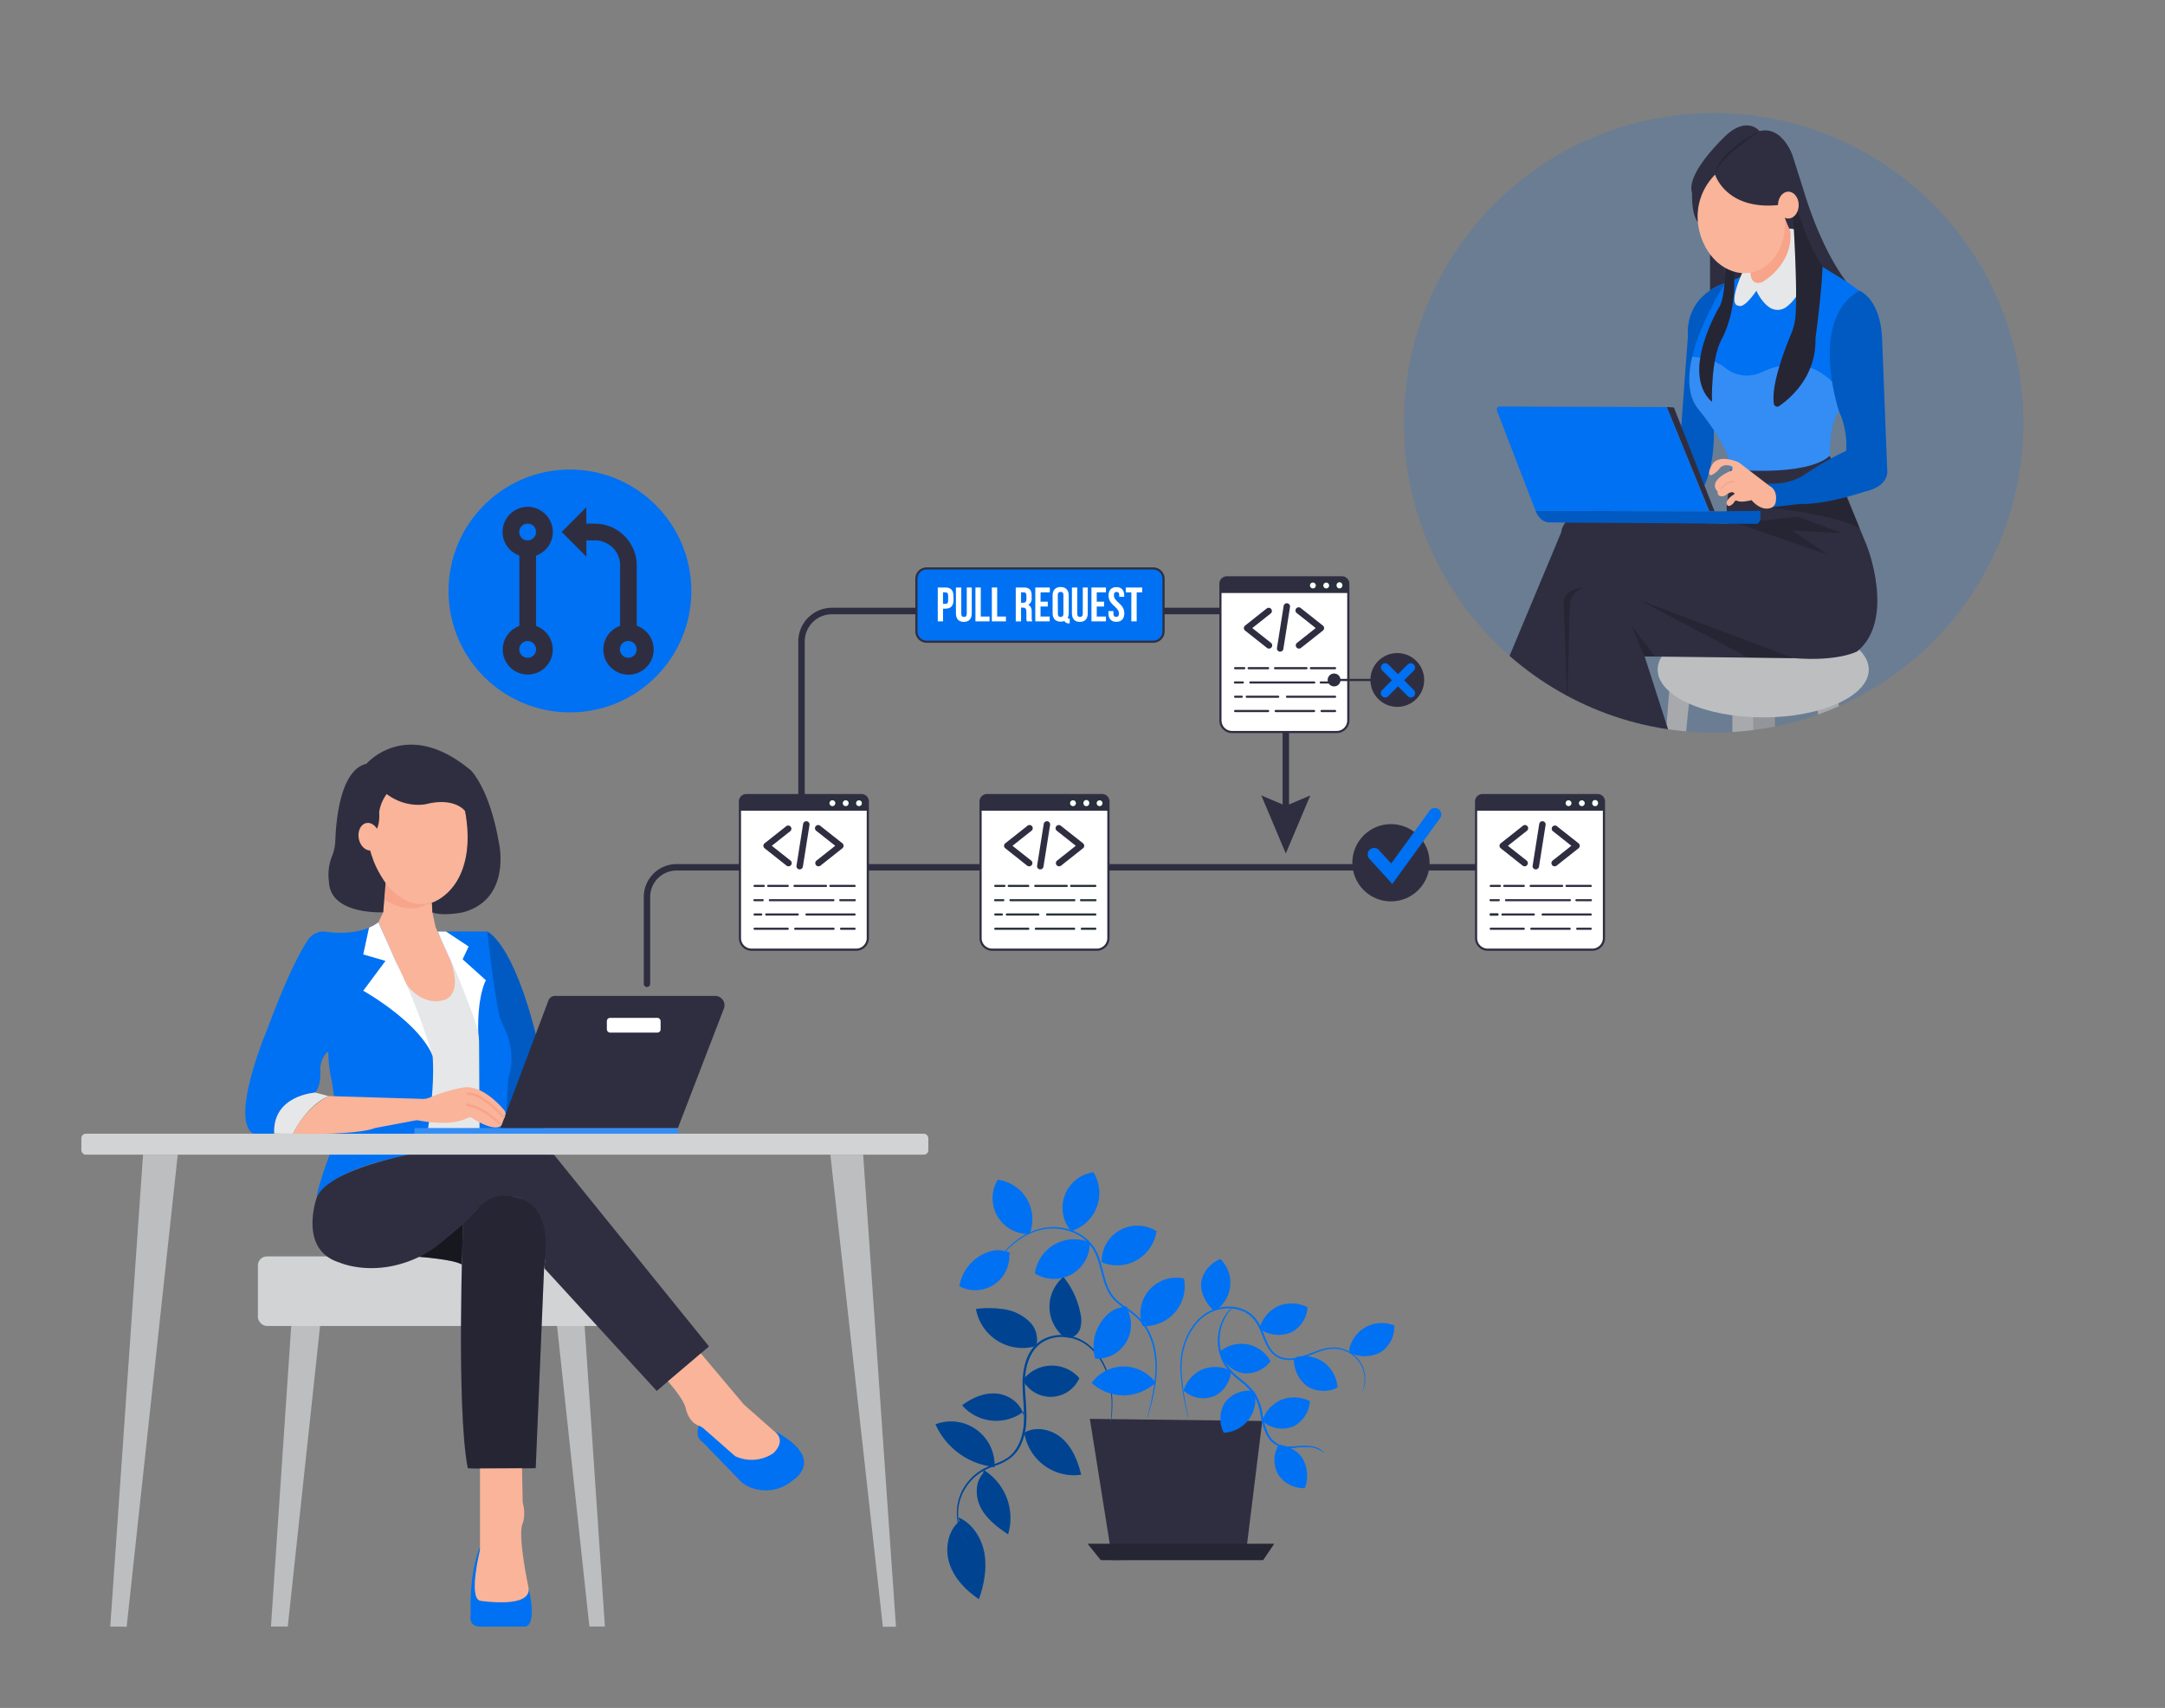 <svg id="a36bb9ba-07dd-4628-a4d2-20d64a4f0acf" data-name="Layer 1" xmlns="http://www.w3.org/2000/svg" xmlns:xlink="http://www.w3.org/1999/xlink" width="865.76" height="682.89" viewBox="0 0 865.76 682.89"><rect x="0" y="0" width="865.76" height="682.89" fill="#808080" stroke="none"/><defs><clipPath id="b0f48621-f80a-44da-b65b-295fbed46f18"><circle id="b597eafe-6683-4ebb-9e85-8eb431b269a5" data-name="SVGID" cx="685.27" cy="169.06" r="123.86" fill="#0071f2" opacity="0.17"/></clipPath><clipPath id="fc936276-b053-4a0d-97f1-1194530e3327"><path id="f57ac40d-2f97-4901-82f6-0d1c2b593fc5" data-name="SVGID" d="M689.91,113.21s-22.82,34.6-11,50.1c0,0,12.92,15.22,13.21,24.41,0,1,33,2.87,39.62-5.46,0,0-.29-13.49,3.73-17.8,0,0-12.06-36.18,8-48.24l-5.17-3.71-13.2-13.23Z" fill="#0071f2"/></clipPath></defs><path d="M320.52,347a1.29,1.29,0,0,1-1.29-1.29V256.48A13.47,13.47,0,0,1,332.67,243H514.18a1.29,1.29,0,0,1,1.29,1.29v81.15a1.29,1.29,0,1,1-2.57,0V245.6H332.68a10.87,10.87,0,0,0-10.87,10.88v89.27A1.29,1.29,0,0,1,320.52,347Z" fill="#2f2e41"/><polygon points="504.38 318.03 514.18 322.19 523.99 318.03 514.18 341.26 504.38 318.03" fill="#2f2e41"/><path d="M258.72,394.65a1.28,1.28,0,0,1-1.28-1.29V358.63a13.14,13.14,0,0,1,13.12-13.14H593.89a1.29,1.29,0,1,1,0,2.58H270.56A10.56,10.56,0,0,0,260,358.62v34.74A1.29,1.29,0,0,1,258.72,394.65Z" fill="#2f2e41"/><path d="M298.46,317.89h46a2.57,2.57,0,0,1,2.58,2.58v54.61a4.63,4.63,0,0,1-4.63,4.63H300.54a4.63,4.63,0,0,1-4.64-4.63h0V320.47A2.58,2.58,0,0,1,298.46,317.89Z" fill="#fff"/><path d="M342.39,380.14H300.53a5.07,5.07,0,0,1-5.06-5.06V320.47a3,3,0,0,1,3-3h46a3,3,0,0,1,3,3v54.61A5.07,5.07,0,0,1,342.39,380.14Zm-43.93-61.82a2.16,2.16,0,0,0-2.13,2.15v54.61a4.21,4.21,0,0,0,4.2,4.2h41.86a4.21,4.21,0,0,0,4.2-4.2V320.47a2.15,2.15,0,0,0-2.15-2.15Z" fill="#2f2e41"/><path d="M298.46,317.89h46a2.57,2.57,0,0,1,2.58,2.58v3.67H295.9v-3.67A2.58,2.58,0,0,1,298.46,317.89Z" fill="#2f2e41"/><path d="M334.54,321.16a1.67,1.67,0,1,0-1.68,1.65h0A1.67,1.67,0,0,0,334.54,321.16Z" fill="#fff" stroke="#263238" stroke-linecap="round" stroke-linejoin="round"/><path d="M339.86,321.16a1.67,1.67,0,1,0-1.67,1.65h0A1.66,1.66,0,0,0,339.86,321.16Z" fill="#fff" stroke="#263238" stroke-linecap="round" stroke-linejoin="round"/><path d="M345.16,321.16a1.66,1.66,0,1,0-1.65,1.65h0A1.65,1.65,0,0,0,345.16,321.16Z" fill="#fff" stroke="#263238" stroke-linecap="round" stroke-linejoin="round"/><path d="M315.31,346.38a1.28,1.28,0,0,1-.8-.28l-8.75-6.93a1.27,1.27,0,0,1-.49-1,1.3,1.3,0,0,1,.49-1l8.75-6.91a1.29,1.29,0,0,1,1.6,2l-7.47,5.91,7.47,5.91a1.29,1.29,0,0,1-.8,2.3Z" fill="#2f2e41"/><path d="M327.31,346.38a1.29,1.29,0,0,1-.8-2.3l7.48-5.91-7.48-5.91a1.29,1.29,0,1,1,1.6-2l8.75,6.91a1.29,1.29,0,0,1,0,2l-8.76,6.93A1.28,1.28,0,0,1,327.31,346.38Z" fill="#2f2e41"/><path d="M319.79,347.6l-.2,0a1.29,1.29,0,0,1-1.08-1.47l2.65-16.69a1.29,1.29,0,0,1,1.47-1.08,1.3,1.3,0,0,1,1.08,1.48l-2.65,16.69A1.3,1.3,0,0,1,319.79,347.6Z" fill="#2f2e41"/><path d="M341.74,354.64h-9.67a.43.43,0,0,1,0-.86h9.67a.43.43,0,1,1,0,.86Z" fill="#2f2e41"/><path d="M330.31,354.64H317.73a.43.43,0,1,1,0-.86h12.58a.43.43,0,0,1,0,.86Z" fill="#2f2e41"/><path d="M315,354.64h-7.79a.43.43,0,0,1,0-.86H315a.43.43,0,0,1,0,.86Z" fill="#2f2e41"/><path d="M305.41,354.64h-3.65a.43.43,0,1,1,0-.86h3.65a.43.43,0,0,1,0,.86Z" fill="#2f2e41"/><path d="M341.74,360.35h-5.65a.43.43,0,1,1,0-.85h5.65a.43.43,0,1,1,0,.85Z" fill="#2f2e41"/><path d="M333.33,360.35h-25.4a.43.43,0,1,1,0-.85h25.4a.43.43,0,0,1,0,.85Z" fill="#2f2e41"/><path d="M304.92,360.35h-3.16a.43.43,0,1,1,0-.85h3.16a.43.43,0,1,1,0,.85Z" fill="#2f2e41"/><path d="M341.74,366.07H322.51a.43.43,0,0,1-.43-.43.43.43,0,0,1,.43-.43h19.23a.43.43,0,0,1,.43.43A.44.44,0,0,1,341.74,366.07Z" fill="#2f2e41"/><path d="M319,366.07H306.42a.43.43,0,0,1-.43-.43.43.43,0,0,1,.43-.43H319a.43.43,0,0,1,.43.43A.44.44,0,0,1,319,366.07Z" fill="#2f2e41"/><path d="M304.41,366.07h-2.65a.44.44,0,0,1-.43-.43.43.43,0,0,1,.43-.43h2.65a.43.43,0,0,1,.43.43A.43.43,0,0,1,304.41,366.07Z" fill="#2f2e41"/><path d="M341.74,371.78h-5.4a.43.43,0,0,1,0-.86h5.4a.43.43,0,1,1,0,.86Z" fill="#2f2e41"/><path d="M333.33,371.78H318a.43.43,0,0,1,0-.86h15.34a.43.43,0,0,1,0,.86Z" fill="#2f2e41"/><path d="M315,371.78H301.76a.43.43,0,0,1,0-.86H315a.43.43,0,0,1,0,.86Z" fill="#2f2e41"/><path d="M394.67,317.89h46a2.57,2.57,0,0,1,2.57,2.58v54.61a4.63,4.63,0,0,1-4.63,4.63H396.75a4.63,4.63,0,0,1-4.63-4.63h0V320.47A2.57,2.57,0,0,1,394.67,317.89Z" fill="#fff"/><path d="M438.6,380.14H396.75a5.07,5.07,0,0,1-5.06-5.06V320.47a3,3,0,0,1,3-3h46a3,3,0,0,1,3,3v54.61A5.07,5.07,0,0,1,438.6,380.14Zm-43.93-61.82a2.15,2.15,0,0,0-2.12,2.15v54.61a4.21,4.21,0,0,0,4.2,4.2H438.6a4.21,4.21,0,0,0,4.2-4.2V320.47a2.14,2.14,0,0,0-2.14-2.15Z" fill="#2f2e41"/><path d="M394.67,317.89h46a2.57,2.57,0,0,1,2.57,2.58v3.67H392.12v-3.67A2.57,2.57,0,0,1,394.67,317.89Z" fill="#2f2e41"/><path d="M430.75,321.16a1.67,1.67,0,1,0-1.67,1.65h0A1.65,1.65,0,0,0,430.75,321.16Z" fill="#fff" stroke="#263238" stroke-linecap="round" stroke-linejoin="round"/><path d="M436.08,321.16a1.67,1.67,0,1,0-3.33,0,1.65,1.65,0,0,0,1.65,1.67h0A1.67,1.67,0,0,0,436.08,321.16Z" fill="#fff" stroke="#263238" stroke-linecap="round" stroke-linejoin="round"/><path d="M441.38,321.16a1.66,1.66,0,1,0-1.66,1.65h0A1.65,1.65,0,0,0,441.38,321.16Z" fill="#fff" stroke="#263238" stroke-linecap="round" stroke-linejoin="round"/><path d="M411.53,346.38a1.26,1.26,0,0,1-.8-.28L402,339.17a1.27,1.27,0,0,1-.49-1,1.3,1.3,0,0,1,.49-1l8.76-6.91a1.29,1.29,0,1,1,1.59,2l-7.47,5.91,7.48,5.91a1.29,1.29,0,0,1-.8,2.3Z" fill="#2f2e41"/><path d="M423.53,346.38a1.29,1.29,0,0,1-.8-2.3l7.47-5.91-7.47-5.91a1.29,1.29,0,1,1,1.6-2l8.75,6.91a1.3,1.3,0,0,1,.49,1,1.27,1.27,0,0,1-.49,1l-8.75,6.93A1.28,1.28,0,0,1,423.53,346.38Z" fill="#2f2e41"/><path d="M416,347.6l-.2,0a1.29,1.29,0,0,1-1.07-1.47l2.65-16.69a1.29,1.29,0,0,1,1.47-1.08,1.3,1.3,0,0,1,1.07,1.48l-2.65,16.69A1.29,1.29,0,0,1,416,347.6Z" fill="#2f2e41"/><path d="M438,354.64h-9.66a.43.43,0,0,1,0-.86H438a.43.43,0,0,1,0,.86Z" fill="#263238"/><path d="M426.53,354.64H414a.43.43,0,0,1,0-.86h12.58a.43.43,0,0,1,0,.86Z" fill="#263238"/><path d="M411.18,354.64h-7.79a.43.43,0,1,1,0-.86h7.79a.43.43,0,0,1,0,.86Z" fill="#263238"/><path d="M401.63,354.64H398a.43.43,0,1,1,0-.86h3.65a.43.43,0,1,1,0,.86Z" fill="#263238"/><path d="M438,360.35h-5.64a.43.43,0,1,1,0-.85H438a.43.43,0,1,1,0,.85Z" fill="#263238"/><path d="M429.54,360.35H404.15a.43.43,0,1,1,0-.85h25.39a.43.43,0,1,1,0,.85Z" fill="#263238"/><path d="M401.13,360.35H398a.43.43,0,1,1,0-.85h3.15a.43.43,0,1,1,0,.85Z" fill="#263238"/><path d="M438,366.07H418.72a.43.43,0,0,1-.42-.43.42.42,0,0,1,.42-.43H438a.43.43,0,0,1,.43.43A.43.43,0,0,1,438,366.07Z" fill="#263238"/><path d="M415.21,366.07H402.64a.43.43,0,0,1-.43-.43.43.43,0,0,1,.43-.43h12.57a.43.43,0,0,1,.43.43A.43.43,0,0,1,415.21,366.07Z" fill="#263238"/><path d="M400.62,366.07H398a.43.43,0,0,1-.43-.43.43.43,0,0,1,.43-.43h2.64a.43.43,0,0,1,.43.43A.43.43,0,0,1,400.62,366.07Z" fill="#263238"/><path d="M438,371.78h-5.39a.43.43,0,0,1,0-.86H438a.43.43,0,1,1,0,.86Z" fill="#263238"/><path d="M429.54,371.78H414.21a.43.43,0,0,1,0-.86h15.33a.43.43,0,0,1,0,.86Z" fill="#263238"/><path d="M411.18,371.78H398a.43.43,0,0,1,0-.86h13.2a.43.43,0,0,1,0,.86Z" fill="#263238"/><path d="M592.83,317.89h46a2.58,2.58,0,0,1,2.58,2.58v54.61a4.63,4.63,0,0,1-4.64,4.63H594.9a4.63,4.63,0,0,1-4.63-4.63h0V320.47A2.58,2.58,0,0,1,592.83,317.89Z" fill="#fff"/><path d="M636.76,380.14H594.9a5.07,5.07,0,0,1-5.06-5.06V320.47a3,3,0,0,1,3-3h46a3,3,0,0,1,3,3v54.61A5.06,5.06,0,0,1,636.76,380.14Zm-43.93-61.82a2.16,2.16,0,0,0-2.13,2.15v54.61a4.21,4.21,0,0,0,4.2,4.2h41.86a4.21,4.21,0,0,0,4.21-4.2V320.47a2.15,2.15,0,0,0-2.15-2.15Z" fill="#2f2e41"/><path d="M592.83,317.89h46a2.58,2.58,0,0,1,2.58,2.58v3.67H590.28v-3.67A2.57,2.57,0,0,1,592.83,317.89Z" fill="#2f2e41"/><path d="M628.91,321.16a1.67,1.67,0,1,0-1.67,1.65h0A1.66,1.66,0,0,0,628.91,321.16Z" fill="#fff" stroke="#263238" stroke-linecap="round" stroke-linejoin="round"/><path d="M634.22,321.16a1.66,1.66,0,1,0-1.66,1.65h0A1.65,1.65,0,0,0,634.22,321.16Z" fill="#fff" stroke="#263238" stroke-linecap="round" stroke-linejoin="round"/><path d="M639.54,321.16a1.67,1.67,0,1,0-3.33,0,1.65,1.65,0,0,0,1.65,1.67h0A1.66,1.66,0,0,0,639.54,321.16Z" fill="#fff" stroke="#263238" stroke-linecap="round" stroke-linejoin="round"/><path d="M609.68,346.38a1.28,1.28,0,0,1-.8-.28l-8.75-6.93a1.27,1.27,0,0,1-.49-1,1.3,1.3,0,0,1,.49-1l8.75-6.91a1.29,1.29,0,1,1,1.6,2L603,338.17l7.48,5.91a1.29,1.29,0,0,1-.8,2.3Z" fill="#2f2e41"/><path d="M621.69,346.38a1.29,1.29,0,0,1-.8-2.3l7.47-5.91-7.47-5.91a1.29,1.29,0,0,1,1.6-2l8.75,6.91a1.3,1.3,0,0,1,.49,1,1.27,1.27,0,0,1-.49,1l-8.75,6.93A1.28,1.28,0,0,1,621.69,346.38Z" fill="#2f2e41"/><path d="M614.16,347.6l-.21,0a1.29,1.29,0,0,1-1.07-1.47l2.65-16.69a1.29,1.29,0,0,1,1.47-1.08,1.3,1.3,0,0,1,1.07,1.48l-2.64,16.69A1.3,1.3,0,0,1,614.16,347.6Z" fill="#2f2e41"/><path d="M636.11,354.64h-9.67a.43.43,0,0,1,0-.86h9.67a.43.43,0,0,1,0,.86Z" fill="#2f2e41"/><path d="M624.68,354.64H612.11a.43.43,0,0,1,0-.86h12.57a.43.43,0,1,1,0,.86Z" fill="#2f2e41"/><path d="M609.34,354.64h-7.79a.43.43,0,1,1,0-.86h7.79a.43.43,0,0,1,0,.86Z" fill="#2f2e41"/><path d="M599.79,354.64h-3.65a.43.43,0,1,1,0-.86h3.65a.43.43,0,1,1,0,.86Z" fill="#2f2e41"/><path d="M636.11,360.35h-5.64a.43.43,0,1,1,0-.85h5.64a.43.43,0,1,1,0,.85Z" fill="#2f2e41"/><path d="M627.7,360.35H602.31a.43.43,0,1,1,0-.85H627.7a.43.43,0,1,1,0,.85Z" fill="#2f2e41"/><path d="M599.28,360.35h-3.14a.43.43,0,1,1,0-.85h3.14a.43.43,0,1,1,0,.85Z" fill="#2f2e41"/><path d="M636.11,366.07H616.89a.43.43,0,0,1-.43-.43.43.43,0,0,1,.43-.43h19.22a.43.43,0,0,1,.43.43A.43.43,0,0,1,636.11,366.07Z" fill="#2f2e41"/><path d="M613.36,366.07H600.8a.43.43,0,0,1-.43-.43.43.43,0,0,1,.43-.43h12.56a.43.43,0,0,1,.43.43A.43.43,0,0,1,613.36,366.07Z" fill="#2f2e41"/><line x1="596.14" y1="365.64" x2="598.79" y2="365.64" fill="none" stroke="#263238" stroke-linecap="round" stroke-linejoin="round"/><path d="M636.11,371.78h-5.39a.43.43,0,0,1,0-.86h5.39a.43.43,0,0,1,0,.86Z" fill="#2f2e41"/><path d="M627.7,371.78H612.36a.43.43,0,0,1,0-.86H627.7a.43.43,0,0,1,0,.86Z" fill="#2f2e41"/><path d="M609.34,371.78h-13.2a.43.43,0,0,1,0-.86h13.2a.43.43,0,0,1,0,.86Z" fill="#2f2e41"/><path d="M490.6,230.86h46a2.58,2.58,0,0,1,2.58,2.58v54.61a4.64,4.64,0,0,1-4.63,4.63H492.67a4.64,4.64,0,0,1-4.63-4.63h0V233.41A2.58,2.58,0,0,1,490.6,230.86Z" fill="#fff"/><path d="M534.54,293.11H492.67a5.07,5.07,0,0,1-5.06-5.06V233.41a3,3,0,0,1,3-3h46a3,3,0,0,1,3,3v54.61A5.07,5.07,0,0,1,534.54,293.11Zm-43.93-61.82a2.16,2.16,0,0,0-2.14,2.12v54.64a4.21,4.21,0,0,0,4.2,4.2h41.87a4.21,4.21,0,0,0,4.2-4.2V233.44a2.15,2.15,0,0,0-2.15-2.15Z" fill="#2f2e41"/><path d="M490.6,230.86h46a2.58,2.58,0,0,1,2.58,2.58v3.67H488.05v-3.67A2.57,2.57,0,0,1,490.6,230.86Z" fill="#2f2e41"/><path d="M526.68,234.1a1.67,1.67,0,1,0-1.66,1.66,1.66,1.66,0,0,0,1.66-1.66Z" fill="#fff" stroke="#263238" stroke-linecap="round" stroke-linejoin="round"/><path d="M532,234.1a1.66,1.66,0,1,0-1.65,1.66A1.65,1.65,0,0,0,532,234.1Z" fill="#fff" stroke="#263238" stroke-linecap="round" stroke-linejoin="round"/><path d="M537.31,234.1a1.67,1.67,0,1,0-3.33,0,1.66,1.66,0,0,0,1.66,1.66h0A1.66,1.66,0,0,0,537.31,234.1Z" fill="#fff" stroke="#263238" stroke-linecap="round" stroke-linejoin="round"/><path d="M507.45,259.33a1.28,1.28,0,0,1-.8-.28l-8.75-6.92a1.3,1.3,0,0,1-.49-1,1.27,1.27,0,0,1,.49-1l8.75-6.93a1.29,1.29,0,0,1,1.6,2l-7.48,5.92,7.48,5.91a1.29,1.29,0,0,1-.8,2.3Z" fill="#2f2e41"/><path d="M519.46,259.33a1.29,1.29,0,0,1-.8-2.3l7.48-5.91-7.48-5.92a1.29,1.29,0,1,1,1.6-2l8.75,6.93a1.27,1.27,0,0,1,.49,1,1.3,1.3,0,0,1-.49,1l-8.75,6.92A1.28,1.28,0,0,1,519.46,259.33Z" fill="#2f2e41"/><path d="M511.93,260.55l-.21,0a1.29,1.29,0,0,1-1.07-1.47l2.65-16.69a1.29,1.29,0,1,1,2.54.4l-2.64,16.69A1.29,1.29,0,0,1,511.93,260.55Z" fill="#2f2e41"/><path d="M533.88,267.59h-9.67a.43.43,0,0,1-.43-.43.43.43,0,0,1,.43-.43h9.67a.43.43,0,0,1,.43.43A.43.43,0,0,1,533.88,267.59Z" fill="#2f2e41"/><path d="M522.45,267.59H509.88a.43.43,0,0,1-.43-.43.43.43,0,0,1,.43-.43h12.57a.43.43,0,0,1,.43.43A.43.43,0,0,1,522.45,267.59Z" fill="#2f2e41"/><path d="M507.11,267.59h-7.79a.43.43,0,0,1-.43-.43.44.44,0,0,1,.43-.43h7.79a.43.43,0,0,1,.43.43A.43.43,0,0,1,507.11,267.59Z" fill="#2f2e41"/><path d="M497.56,267.59h-3.65a.43.43,0,0,1-.43-.43.43.43,0,0,1,.43-.43h3.65a.43.43,0,0,1,.43.43A.43.43,0,0,1,497.56,267.59Z" fill="#2f2e41"/><path d="M533.88,273.3h-5.64a.43.43,0,1,1,0-.85h5.64a.43.43,0,1,1,0,.85Z" fill="#2f2e41"/><path d="M525.47,273.3H500.08a.43.43,0,1,1,0-.85h25.39a.43.43,0,1,1,0,.85Z" fill="#2f2e41"/><path d="M497.06,273.3h-3.15a.43.43,0,1,1,0-.85h3.15a.43.43,0,0,1,0,.85Z" fill="#2f2e41"/><path d="M533.88,279H514.66a.43.43,0,1,1,0-.86h19.22a.43.43,0,1,1,0,.86Z" fill="#2f2e41"/><path d="M511.13,279H498.57a.43.43,0,1,1,0-.86h12.56a.43.43,0,1,1,0,.86Z" fill="#2f2e41"/><path d="M496.56,279h-2.65a.43.43,0,1,1,0-.86h2.65a.43.43,0,1,1,0,.86Z" fill="#2f2e41"/><path d="M533.88,284.72h-5.39a.43.43,0,0,1,0-.86h5.39a.43.43,0,0,1,0,.86Z" fill="#2f2e41"/><path d="M525.47,284.72H510.13a.43.43,0,1,1,0-.86h15.34a.43.43,0,0,1,0,.86Z" fill="#2f2e41"/><path d="M507.11,284.72h-13.2a.43.43,0,0,1,0-.86h13.2a.43.43,0,1,1,0,.86Z" fill="#2f2e41"/><path d="M548,272.3H536.07a.43.43,0,0,1,0-.86H548a.43.43,0,0,1,0,.86Z" fill="#2f2e41"/><circle cx="558.76" cy="271.87" r="10.76" fill="#2f2e41"/><path d="M553.89,278.86a1.67,1.67,0,0,1-1.21-.5,1.72,1.72,0,0,1,0-2.43l10.3-10.3a1.72,1.72,0,0,1,2.43,2.43l-10.3,10.3A1.71,1.71,0,0,1,553.89,278.86Z" fill="#0071f2"/><path d="M564.19,278.86a1.67,1.67,0,0,1-1.21-.5l-10.3-10.3a1.72,1.72,0,0,1,2.43-2.43l10.3,10.3a1.72,1.72,0,0,1-1.22,2.93Z" fill="#0071f2"/><circle cx="533.49" cy="271.87" r="2.58" fill="#2f2e41"/><circle cx="556.23" cy="344.95" r="15.45" transform="translate(-81 494.35) rotate(-45)" fill="#2f2e41"/><path d="M556.75,353.43l-9.24-10.18a2.58,2.58,0,0,1,3.81-3.47l5,5.49,15.22-20.93a2.58,2.58,0,1,1,4.17,3Z" fill="#0071f2"/><rect x="366.46" y="227.28" width="98.83" height="29.29" rx="4.11" fill="#0071f2"/><path d="M461.18,257H370.57a4.55,4.55,0,0,1-4.54-4.54V231.39a4.54,4.54,0,0,1,4.54-4.53h90.61a4.54,4.54,0,0,1,4.54,4.53v21.07A4.55,4.55,0,0,1,461.18,257Zm-90.61-29.29a3.68,3.68,0,0,0-3.68,3.68v21.07a3.68,3.68,0,0,0,3.68,3.68h90.61a3.68,3.68,0,0,0,3.68-3.68V231.39a3.68,3.68,0,0,0-3.68-3.68Z" fill="#2f2e41"/><path d="M381.28,238.26V240c0,2.18-1,3.35-3.17,3.35h-1v5.09H375V234.9h3.14C380.24,234.9,381.28,236.08,381.28,238.26Zm-4.18-1.42v4.59h1c.68,0,1.05-.31,1.05-1.28v-2c0-1-.37-1.28-1.05-1.28Z" fill="#fff"/><path d="M384.4,234.9v10.45c0,1,.43,1.32,1.11,1.32s1.09-.35,1.09-1.32V234.9h2v10.31c0,2.17-1.09,3.44-3.17,3.44s-3.17-1.24-3.17-3.44V234.9Z" fill="#fff"/><path d="M390.07,234.9h2.13v11.61h3.5v1.93h-5.63Z" fill="#fff"/><path d="M396.63,234.9h2.13v11.61h3.5v1.93h-5.63Z" fill="#fff"/><path d="M410.64,248.44a4,4,0,0,1-.2-1.65v-2.13c0-1.26-.43-1.72-1.39-1.72h-.74v5.51h-2.12V234.9h3.21c2.2,0,3.15,1,3.15,3.11v1.07a2.71,2.71,0,0,1-1.39,2.75c1.06.45,1.41,1.47,1.41,2.89v2.08a3.81,3.81,0,0,0,.24,1.64Zm-2.33-11.6V241h.86c.79,0,1.28-.35,1.28-1.43v-1.34c0-1-.33-1.39-1.08-1.39Z" fill="#fff"/><path d="M416.1,240.57H419v1.94H416.1v4h3.66v1.93H414V234.9h5.81v1.94h-3.68Z" fill="#fff"/><path d="M420.92,238.15c0-2.16,1.14-3.43,3.23-3.43s3.23,1.23,3.23,3.43v7a4,4,0,0,1-.41,1.89c.1.25.25.29.6.29h.19v1.9h-.27a1.88,1.88,0,0,1-1.84-.93,4.44,4.44,0,0,1-1.49.25c-2.08,0-3.23-1.24-3.23-3.44Zm2.12,7.18c0,1,.43,1.34,1.11,1.34s1.1-.37,1.1-1.34V238c0-1-.43-1.33-1.1-1.33S423,237,423,238Z" fill="#fff"/><path d="M430.78,234.9v10.45c0,1,.43,1.32,1.11,1.32s1.1-.35,1.1-1.32V234.9h2v10.31c0,2.17-1.09,3.44-3.17,3.44s-3.17-1.24-3.17-3.44V234.9Z" fill="#fff"/><path d="M438.58,240.57h2.92v1.94h-2.92v4h3.68v1.93h-5.8V234.9h5.8v1.94h-3.68Z" fill="#fff"/><path d="M446.44,234.75c2.07,0,3.13,1.24,3.13,3.44v.43h-2V238c0-1-.39-1.33-1.06-1.33s-1.07.37-1.07,1.33c0,2.79,4.16,3.31,4.16,7.18,0,2.16-1.08,3.44-3.17,3.44s-3.18-1.24-3.18-3.44v-.86h2v1c0,1,.43,1.32,1.11,1.32s1.1-.36,1.1-1.32c0-2.79-4.16-3.31-4.16-7.18C443.3,236,444.37,234.75,446.44,234.75Z" fill="#fff"/><path d="M450.19,234.9h6.57v1.94h-2.21v11.6H452.4v-11.6h-2.22Z" fill="#fff"/><g id="f9ad7fbb-30e4-4339-9c5f-351beb5092e7" data-name="freesvgillustration--Icon--inject-30"><circle cx="227.91" cy="236.29" r="48.55" fill="#0071f2"/><path d="M211,202.62a10.19,10.19,0,0,1,9.89,8.2A10,10,0,0,1,214.75,222a.53.53,0,0,0-.4.63v27.17a.56.56,0,0,0,.43.63,10,10,0,1,1-7.48,0,.52.52,0,0,0,.39-.57V222.6a.55.55,0,0,0-.41-.63,10,10,0,0,1,2-19.15C209.81,202.72,210.4,202.68,211,202.62Zm3.36,57A3.35,3.35,0,1,0,211,263a3.3,3.3,0,0,0,3.36-3.26ZM211,209.37a3.35,3.35,0,1,0,3.34,3.35h0a3.26,3.26,0,0,0-3.2-3.34Z" fill="#2f2e41"/><path d="M234.49,216.08v6.5l-9.89-9.91,9.87-9.88v6.57H235c1.53,0,3.07,0,4.59.1a16.79,16.79,0,0,1,14.81,13.88,20,20,0,0,1,.23,3v23.33a.63.63,0,0,0,.45.69,10.06,10.06,0,1,1-7.48,0,.48.48,0,0,0,.36-.55V226.32a9.77,9.77,0,0,0-5.51-9.15,9.55,9.55,0,0,0-4.41-1.11h-3.1Zm20.1,43.52a3.35,3.35,0,1,0-3.36,3.38,3.32,3.32,0,0,0,3.36-3.27v-.11Z" fill="#2f2e41"/></g><path d="M209.63,650.35H193.75c-7.14.81-5.51-4.9-5.51-4.9-.61-18.32,3.7-26.89,3.7-26.89v1.25s-4.66,18.89,0,20.18c0,0,20.7,3.37,19.42-5.17C215.11,651.46,209.63,650.35,209.63,650.35Z" fill="#0071f2"/><path d="M279.48,570s-1.86,4.61,1.59,6.68L296,592.08a10.64,10.64,0,0,0,3.39,2.35A16.59,16.59,0,0,0,317,591.9s14.26-8.51-7.82-20Z" fill="#0071f2"/><polygon points="116.63 527.57 108.35 650.34 115.08 650.34 128.28 527.57 116.63 527.57" fill="#bcbec0"/><polygon points="235.68 650.34 222.48 527.57 233.61 527.57 241.89 650.34 235.68 650.34" fill="#bcbec0"/><rect x="103.13" y="502.36" width="143.74" height="27.8" rx="3.59" fill="#d1d3d4"/><path d="M167.6,502.52s13.77,1,17.09,3.06l.46-16.29S174.64,498.12,167.6,502.52Z" fill="#2f2e41"/><path d="M167.6,502.52s13.77,1,17.09,3.06l.46-16.29S174.64,498.12,167.6,502.52Z" opacity="0.5"/><polygon points="149.8 374.44 178.73 374.44 195.57 406.97 194.2 453.3 169.03 453.37 153.14 411.16 149.8 374.44" fill="#e6e7e8"/><path d="M194.79,372.44s10.23,3.69,19.76,42.27l3,38.59H202l-4.65-25.57L196,392.66l-4.64-14.44Z" fill="#0071f2"/><path d="M194.79,372.44s10.23,3.69,19.76,42.27l3,38.59H202l-4.65-25.57L196,392.66l-4.64-14.44Z" opacity="0.2"/><path d="M154.16,353.05l-.95,11.71-1.87,4,8.9,20.67a19.63,19.63,0,0,0,5.59,7.6c2.75,2.2,6.66,4.11,11.26,2.94,0,0,8.42-1.09,3-16.23l-5.93-13.1-1.24-5.83-.18-3.85S163,364.43,154.16,353.05Z" fill="#f9b499"/><path d="M151.34,368.74s-6.35,5.79-21,3.8a7.27,7.27,0,0,0-7,3c-3.1,4.47-8.46,14.46-16.76,36.72,0,0-14.75,35.1-5.38,41h8.42s-1.64-14.05,16.39-16.39c0,0,2.34-2.1,2.1-8.66a9.85,9.85,0,0,1,2.68-7.5.29.29,0,0,1,.49.2,53.6,53.6,0,0,0,1,9.41s4,18.72.47,28.79c0,0-5.61,14.74-6.08,19.42,0,0,4.68-11,36.51-16.61l6.32-1.41s4.68-21.77,3.51-38.15a288.67,288.67,0,0,0-11.4-30.09Z" fill="#0071f2"/><path d="M158.34,384.61l-7-15.87a18.13,18.13,0,0,1-3.77,2.17l-2.31,10.71,8.89,2.57-8.89,11.94s22.23,12.4,27.85,26.21C173.11,422.34,167,401.84,158.34,384.61Z" fill="#fff"/><path d="M175,372.44h19.84s2.33,20.69,4.48,31.83a22.78,22.78,0,0,0,2,5.92c1.84,3.69,5,12,1.92,21L202,453.3H191.77l-.19-36.1a34.57,34.57,0,0,0-2.76-13.3C184.81,394.52,177.53,377.59,175,372.44Z" fill="#0071f2"/><path d="M180.05,383.72,175,372.44h3.34l9.06,6L185,383.56l9.3,8.37s-3.43,5.85-3.06,20.94C191.27,412.87,190.33,407,180.05,383.72Z" fill="#fff"/><rect x="165.73" y="451.04" width="105.36" height="2.26" fill="#0071f2"/><rect x="165.73" y="451.04" width="105.36" height="2.26" fill="#fff" opacity="0.2"/><path d="M200.13,451l19.19-51a2.77,2.77,0,0,1,2.59-1.79H286a3.72,3.72,0,0,1,3.47,5.06L271.09,451Z" fill="#2f2e41"/><rect x="242.68" y="406.97" width="21.49" height="5.9" rx="1.25" fill="#fff"/><path d="M126.77,478.51s-7.8,21.15,9,26.29c0,0,14.67,6.64,33.23-2.95a41.28,41.28,0,0,0,7.26-4.9l3.27-2.7a103,103,0,0,0,10.72-10.06c2.9-3.19,8.26-7.32,15.6-5.68,0,0,15.74,1.89,11.77,28.53l45,49.1,20.91-17.79-62-76.67-51.93-1.19S132.31,466.42,126.77,478.51Z" fill="#2f2e41"/><path d="M185.15,489.29s-2.76,74,1.92,97.74c1.88.32,27.15,0,27.15,0l3.35-80s5.48-25.14-11.77-28.53c0,0-8.74-3.08-15.6,5.68Z" fill="#2f2e41"/><path d="M185.15,489.29s-2.76,74,1.92,97.74c1.88.32,27.15,0,27.15,0l3.35-80s5.48-25.14-11.77-28.53c0,0-8.74-3.08-15.6,5.68Z" opacity="0.2"/><path d="M191.94,640c-4.66-1.29,0-20.18,0-20.18V587.17l16.82-.09.26,13.57c1.55,5.7-.26,9.07-.26,9.07-1.55,5.68,2.6,25.1,2.6,25.1C212.64,643.36,191.94,640,191.94,640Z" fill="#f9b499"/><path d="M267.09,552.31s5.93,6.47,7.08,10.61c0,0,1,5.66,5.31,7.12a6.7,6.7,0,0,1,2.23,1.41L294,582.24a15.58,15.58,0,0,0,15.18-1.15s6-5.06,0-9.2l-11.73-10.35-17.19-20.4Z" fill="#f9b499"/><rect x="32.53" y="453.3" width="338.7" height="8.38" rx="1.77" fill="#d1d3d4"/><polygon points="57.2 461.68 44.09 650.34 50.65 650.42 71.08 461.68 57.2 461.68" fill="#bcbec0"/><polygon points="332.05 461.68 353.04 650.42 358.29 650.42 345.17 461.68 332.05 461.68" fill="#bcbec0"/><path d="M109.68,453.24l7.5.06s4.88-10.82,14.15-15.07l-5.26-1.38S108.84,437.91,109.68,453.24Z" fill="#e6e7e8"/><path d="M117.18,453.3s25.27.7,32.72-2.26L166,448a3.84,3.84,0,0,1,1.51,0c2.81.55,13.19,2.28,19.69-1.08a1.38,1.38,0,0,1,1.4,0c2.23,1.43,9.36,5.66,11.93,3L202,446a2.11,2.11,0,0,0-.35-2.09c-2.34-2.79-9.61-10.56-16.94-9A66.78,66.78,0,0,0,172,438.75a6.83,6.83,0,0,1-3,.63l-37.64-1.15A33.72,33.72,0,0,0,117.18,453.3Z" fill="#f9b499"/><path d="M186.31,441.72s6,.11,13.82,7.81" fill="none" stroke="#f7a48b" stroke-miterlimit="10"/><path d="M186.74,437.45s4.51-1.85,14.93,9.5" fill="none" stroke="#f7a48b" stroke-miterlimit="10"/><path d="M154.16,353.05l-.52,6.5s9.69,6.87,17.19,1.79l-15.36-10.6Z" fill="#f7a48b"/><ellipse cx="166.81" cy="331.44" rx="20.14" ry="30.2" transform="translate(-37.69 21.83) rotate(-6.73)" fill="#f9b499"/><path d="M154.62,317.49a16.26,16.26,0,0,0-3,7.25s.59,6-2,8.07l-3-.46s.84,7.17,2.22,10.27c0,0,.91,3.94,5.34,10.43l-.95,11.71s-21.22,1.17-21.68-12.24a19.9,19.9,0,0,1,1.31-10.41,18.14,18.14,0,0,0,1.24-6.23c.31-8.45,2.14-28.13,12.43-30.49,0,0,16.07-18.88,41.81,2.66,0,0,7.49,7.26,11.24,29.3,0,0,5,22.24-14.51,27.44,0,0-8.12,1.66-12.17,0l-.18-3.85s18.74-5.7,13.28-36.63c0,0-4-5.65-15.45-2.84C170.53,321.47,162.73,323.49,154.62,317.49Z" fill="#2f2e41"/><ellipse cx="147.57" cy="334.54" rx="4.18" ry="5.56" transform="translate(-61.43 34.52) rotate(-11.06)" fill="#f9b499"/><circle id="b7632e4d-f1fe-4b51-94d3-4abae445e44d" data-name="SVGID" cx="685.27" cy="169.06" r="123.86" fill="#0071f2" opacity="0.17"/><g clip-path="url(#b0f48621-f80a-44da-b65b-295fbed46f18)"><path d="M589.22,294.13c1,0,9.38-19.8,9.38-19.8l16.33,4.86-11.11,15.64Z" fill="#f9b499"/><rect x="727.08" y="275.7" width="8.69" height="19.85" transform="translate(-31.58 100.21) rotate(-7.67)" fill="#a7a9ac"/><polygon points="667.74 273.63 666 294.82 674 294.82 676.08 274.68 667.74 273.63" fill="#a7a9ac"/><rect x="692.76" y="282.67" width="8.69" height="13.55" fill="#a7a9ac"/><rect x="701.09" y="281.97" width="8.69" height="14.09" fill="#939598"/><ellipse cx="705.09" cy="267.73" rx="42.21" ry="19.11" fill="#bcbec0"/><rect x="692.12" y="103.66" width="7.9" height="10.57" fill="#2f2e41"/><path d="M683.83,101.48l0,14.63a25.52,25.52,0,0,1,6-2.9V107A18,18,0,0,1,683.83,101.48Z" fill="#2f2e41"/><path d="M689.91,113.21s-16,4.13-14.94,21.56l-2.87,38.61,9.26,21.19s4.2-7.73,4-22.07Z" fill="#0071f2"/><path d="M689.91,113.21s-16,4.13-14.94,21.56l-2.87,38.61,9.26,21.19s4.2-7.73,4-22.07Z" opacity="0.2"/><path d="M712.4,85.24c.3,0,6.14.44,6.07.54a28.64,28.64,0,0,0-.3,3.44,18.17,18.17,0,0,1-.14,3.65c-.2.06-5.8.64-5.66.13S712.4,85.24,712.4,85.24Z" fill="#2f2e41"/><path id="ab295bca-22bb-45c0-b2a6-b27fb81d2ece" data-name="SVGID" d="M689.91,113.21s-22.82,34.6-11,50.1c0,0,12.92,15.22,13.21,24.41,0,1,33,2.87,39.62-5.46,0,0-.29-13.49,3.73-17.8,0,0-12.06-36.18,8-48.24l-5.17-3.71-13.2-13.23Z" fill="#0071f2"/><g clip-path="url(#fc936276-b053-4a0d-97f1-1194530e3327)"><path d="M676.54,142.68s7.93,0,13.37,4.42a13.66,13.66,0,0,0,13.29,2.23c.49-.18,1-.39,1.53-.61,0,0,15.86-8.56,27.94,4,0,0,13.09,0,13.09.75s-11.58,20.64-11.58,20.64l-1,11.83-30.7,8.31-16.36-4-10.32-24.67S670.75,148.72,676.54,142.68Z" fill="#fff" opacity="0.2"/></g><path d="M696.66,109.19s-6,12.92-1.29,13.06c0,0,1.72,1.58,7-6,0,0,2,4.71,5.57,6.87a5.79,5.79,0,0,0,6.57-.52c.48-.38,1-.84,1.57-1.37a18,18,0,0,0,5-9.71c1.2-6.6,2.72-20.37-5.53-20.07Z" fill="#e6e7e8"/><path d="M713.68,86.86a35.5,35.5,0,0,0,1.86,4.56,4.27,4.27,0,0,1,.43,1.52c.85,13.23-11.27,19.84-11.27,19.84C699.82,114.5,700,109,700,109Z" fill="#f7a48b"/><path d="M717.05,86.94s1.78,26.48,1,39a23.77,23.77,0,0,1-1.8,7.6c-2.5,6-8.17,20.71-6.85,28a1.31,1.31,0,0,0,2,.83c4.07-2.75,14.92-11.53,14.57-27.05,0,0,2.51-18.36,2.83-28.63L724.22,91.1l-2.72-10S715.32,82.63,717.05,86.94Z" fill="#2f2e41"/><path d="M717.05,86.94s1.78,26.48,1,39a23.77,23.77,0,0,1-1.8,7.6c-2.5,6-8.17,20.71-6.85,28a1.31,1.31,0,0,0,2,.83c4.07-2.75,14.92-11.53,14.57-27.05,0,0,2.51-18.36,2.83-28.63L724.22,91.1l-2.72-10S715.32,82.63,717.05,86.94Z" opacity="0.2"/><path d="M689.91,107s0,11.34-2.15,15.36c0,0-16.22,26.7-3.16,38.33,0,0-.57-16.94,3.88-25.13,0,0,6.17-10.19,4.88-27.13l.57-3.44Z" fill="#2f2e41"/><path d="M689.91,107s0,11.34-2.15,15.36c0,0-16.22,26.7-3.16,38.33,0,0-.57-16.94,3.88-25.13,0,0,6.17-10.19,4.88-27.13l.57-3.44Z" opacity="0.2"/><polygon points="666.51 162.74 669.38 162.93 685.65 204.47 683.55 204.47 666.51 162.74" fill="#2f2e41"/><path d="M598.6,274.33l25.71-61.5s.7-14.24,30.92-6.25L674.69,209l16.33.35-.58-6.23,1.63-15.41s30.27,3.07,39.62-5.46l14.92,36.13s11.46,29.19-3.83,42c0,0-7.29,4.17-25.36,2.78l-59.75-.7,10.07,31.27H628.83l-2.08-12.85S620.49,291.7,598.6,274.33Z" fill="#2f2e41"/><path d="M634.74,235.07s-7,0-7,7.29l-1,38.57-1.39-38.57S623.62,234.72,634.74,235.07Z" opacity="0.2"/><polygon points="657.67 262.51 652.46 250.35 661.84 262.51 657.67 262.51" opacity="0.2"/><polygon points="655.58 239.93 699.01 262.86 717.42 263.21 655.58 239.93" opacity="0.2"/><path d="M707.57,202.93s29,3.3,36.26,8.51l-5.21-13.2-26.76,1Z" opacity="0.2"/><polygon points="694.14 209.01 730.97 221.87 716.73 212.14 736.53 213.18 719.16 206.58 702.83 208.32 694.14 209.01" opacity="0.2"/><ellipse cx="696.32" cy="87.82" rx="17.38" ry="21.55" transform="translate(-4.76 120.37) rotate(-9.85)" fill="#f9b499"/><path d="M685.85,69.82S690.15,84,711,82l6.44-3.83a92.89,92.89,0,0,0,11.34,28.52l9.51,5.82s-9.51-11.34-17.17-36.8l-4.29-13.49s-4-12-13.19-9.81c0,0-4.6-5.83-12.88,1.22,0,0-16.18,14.72-14.25,23.1a4.37,4.37,0,0,1,.13,1c0,1.77-.07,7.94,2.27,11.06A24,24,0,0,1,685.85,69.82Z" fill="#2f2e41"/><g opacity="0.2"><path d="M685.85,69.58c.14-2.16,1.42-4,2.68-5.73A32.12,32.12,0,0,1,693,59.28c.83-.66,1.64-1.34,2.5-2s1.71-1.26,2.63-1.79,1.79-1.13,2.71-1.65,1.86-1,2.81-1.47c-1.68,1.29-3.41,2.48-5.08,3.75s-3.33,2.54-4.93,3.88a52.4,52.4,0,0,0-4.51,4.3,18.81,18.81,0,0,0-1.93,2.44A8.33,8.33,0,0,0,685.85,69.58Z"/></g><ellipse cx="715.14" cy="82" rx="4.14" ry="5.37" fill="#f9b499"/><path d="M614.07,204.27l-15.45-40.08a1.2,1.2,0,0,1,1.12-1.64l66.77.19,17,41.73Z" fill="#0071f2"/><path d="M614.07,204.27s1.53,4.41,5.35,4.6l83.27.57s1.91-.57,1.15-5.17l-18.19.2Z" fill="#0071f2"/><path d="M614.07,204.27s1.53,4.41,5.35,4.6l83.27.57s1.91-.57,1.15-5.17l-18.19.2Z" opacity="0.2"/><path d="M743.46,116.22s8.61,2.87,9.19,19.81l2,51.69s1.43,6.6-9.19,8.9c0,0-14.93,5.17-25.84,4.88l-12.06,1.43s3.16-6.89-1.43-9.47l4-.11a22.28,22.28,0,0,0,11.77-3.74,120.3,120.3,0,0,1,16.39-9.36,33.53,33.53,0,0,0-2.87-15.79S723.08,128,743.46,116.22Z" fill="#0071f2"/><path d="M743.46,116.22s8.61,2.87,9.19,19.81l2,51.69s1.43,6.6-9.19,8.9c0,0-14.93,5.17-25.84,4.88l-12.06,1.43s3.16-6.89-1.43-9.47l4-.11a22.28,22.28,0,0,0,11.77-3.74,120.3,120.3,0,0,1,16.39-9.36,33.53,33.53,0,0,0-2.87-15.79S723.08,128,743.46,116.22Z" opacity="0.2"/><path d="M707.58,194.26l-11.89-9.1a3.27,3.27,0,0,0-.79-.46c-1.75-.71-8.24-3-10.49,1.5,0,0-2.09,3.82-.14,3.82a8.6,8.6,0,0,0,3.45-2.8,3.19,3.19,0,0,1,2.51-1.2,5.87,5.87,0,0,1,2.4.44s1.07,1.43-1.25,2.14c0,0-8.71,3.73-4.44,8a1.37,1.37,0,0,0,1.12,1.79,2.81,2.81,0,0,0,2.23-.56c1-.72,2.65-1.72,3.41-.34,0,0-4.38,2.5-3,4.42a.89.89,0,0,0,1,.35,4.22,4.22,0,0,0,2-1.82.73.73,0,0,1,.94-.21c.62.34,2.13.63,5.8-.25,0,0,3.54,4.53,7.72,3.1a3,3,0,0,0,1.93-2.36C710.42,198.86,710.44,195.79,707.58,194.26Z" fill="#f9b499"/><path d="M688.17,195.73a6,6,0,0,1,5.5-3.18" fill="none" stroke="#f7a48b" stroke-miterlimit="10" stroke-width="0.5"/></g><g id="bef5f171-d47f-4d6a-8994-1270bac12785" data-name="freesvgillustration--Plant--inject-88"><polyline points="444.81 623.79 435.82 567.3 504.77 568.15 497.98 623.06" fill="#2f2e41"/><path d="M474.57,557a11.74,11.74,0,0,0,11.49,1,12.4,12.4,0,0,0,6.26-9.9,14.13,14.13,0,0,0-11.49-.57,13.84,13.84,0,0,0-7.59,8.5" fill="#0071f2"/><path d="M506.09,569.16a11.74,11.74,0,0,0,11.49,1,12.38,12.38,0,0,0,6.26-9.89,14,14,0,0,0-11.49-.58,13.87,13.87,0,0,0-7.61,8.5" fill="#0071f2"/><path d="M488.4,542a11.74,11.74,0,0,0,9,7.11,12.4,12.4,0,0,0,10.68-4.83,13.25,13.25,0,0,0-17.94-5.41,12.54,12.54,0,0,0-2.31,1.57" fill="#0071f2"/><path d="M499.9,556.06a11.81,11.81,0,0,0-10.3,5.1,12.38,12.38,0,0,0-.23,11.7,13.23,13.23,0,0,0,12.18-16.61" fill="#0071f2"/><path d="M511,578.3a11.76,11.76,0,0,0,.28,11.49A12.35,12.35,0,0,0,521.8,595a14,14,0,0,0-.66-11.42c-1.81-3.3-5.07-4.92-9.16-5.86" fill="#0071f2"/><path d="M529.34,580.92a8,8,0,0,0-2.73-1.74,11.87,11.87,0,0,0-3.74-.66,45.58,45.58,0,0,0-5.09.3,14.73,14.73,0,0,1-6.26-.54,9.55,9.55,0,0,1-5.17-5,28.12,28.12,0,0,1-2.23-7.63,22.37,22.37,0,0,0-2.65-7.82,28.11,28.11,0,0,0-5.85-5.93,28.45,28.45,0,0,1-5.57-5.66,18.74,18.74,0,0,1-2.79-12.92,18.16,18.16,0,0,1,3.39-8.34,14.36,14.36,0,0,1,1.65-1.83,4.35,4.35,0,0,1,.66-.56,3.39,3.39,0,0,1-.54.66,17.33,17.33,0,0,0-1.52,1.9,18.9,18.9,0,0,0-.29,20.76,28.5,28.5,0,0,0,5.48,5.49,27.64,27.64,0,0,1,6,6.08,22.4,22.4,0,0,1,2.76,8.09A27.71,27.71,0,0,0,507,573a9,9,0,0,0,4.77,4.73,14.73,14.73,0,0,0,6,.59,42.06,42.06,0,0,1,5.14-.19,11.76,11.76,0,0,1,3.84.8,6.26,6.26,0,0,1,2.06,1.34,3.42,3.42,0,0,1,.44.49C529.31,580.85,529.35,580.9,529.34,580.92Z" fill="#0071f2"/><path d="M529.34,580.92a8,8,0,0,0-2.73-1.74,11.87,11.87,0,0,0-3.74-.66,45.58,45.58,0,0,0-5.09.3,14.73,14.73,0,0,1-6.26-.54,9.55,9.55,0,0,1-5.17-5,28.12,28.12,0,0,1-2.23-7.63,22.37,22.37,0,0,0-2.65-7.82,28.11,28.11,0,0,0-5.85-5.93,28.45,28.45,0,0,1-5.57-5.66,18.74,18.74,0,0,1-2.79-12.92,18.16,18.16,0,0,1,3.39-8.34,14.36,14.36,0,0,1,1.65-1.83,4.35,4.35,0,0,1,.66-.56,3.39,3.39,0,0,1-.54.66,17.33,17.33,0,0,0-1.52,1.9,18.9,18.9,0,0,0-.29,20.76,28.5,28.5,0,0,0,5.48,5.49,27.64,27.64,0,0,1,6,6.08,22.4,22.4,0,0,1,2.76,8.09A27.71,27.71,0,0,0,507,573a9,9,0,0,0,4.77,4.73,14.73,14.73,0,0,0,6,.59,42.06,42.06,0,0,1,5.14-.19,11.76,11.76,0,0,1,3.84.8,6.26,6.26,0,0,1,2.06,1.34,3.42,3.42,0,0,1,.44.49C529.31,580.85,529.35,580.9,529.34,580.92Z" fill="#0071f2"/><path d="M397.69,586.7a17.45,17.45,0,0,0-16.5-18.34,17.69,17.69,0,0,0-7.1,1.11,29.08,29.08,0,0,0,23,17" fill="#0071f2"/><path d="M393.14,589.1c-3.37,3.71-3.16,9.67-.75,14.06s6.57,7.51,10.73,10.3a22.65,22.65,0,0,0-9.75-25.71" fill="#0071f2"/><path d="M409.48,571.74a20.11,20.11,0,0,0,22,18l.85-.1c-1.3-5.43-3.47-10.89-7.67-14.56s-10.79-5.06-15.42-2" fill="#0071f2"/><path d="M409.34,566.21c-.85-4.94-5.75-8.51-10.7-9s-9.91,1.66-13.9,4.68a18.11,18.11,0,0,0,24.66,2.44" fill="#0071f2"/><path d="M383.68,608.19c-4.74,4-5.92,11.24-3.95,17.14s6.58,10.61,11.75,14.07c2-5.86,3.24-12.13,2.19-18.23s-4.72-12-10.38-14.46" fill="#0071f2"/><path d="M408.61,552.37a14.55,14.55,0,0,1,23-1.35,12.56,12.56,0,0,1-22.69.58" fill="#0071f2"/><path d="M414.41,538.14a18.92,18.92,0,0,1-23.61-12.62,19.59,19.59,0,0,1-.52-2.17,43,43,0,0,1,11.39.16,18.52,18.52,0,0,1,10.05,5,10,10,0,0,1,2.64,9.66" fill="#0071f2"/><path d="M425.35,534.45a15.49,15.49,0,0,1-2.17-21.78,15.07,15.07,0,0,1,2.07-2.08A32.4,32.4,0,0,1,432,525a12,12,0,0,1,0,6,5.47,5.47,0,0,1-4.16,3.9" fill="#0071f2"/><g opacity="0.4"><path d="M397.69,586.7a17.45,17.45,0,0,0-16.5-18.34,17.69,17.69,0,0,0-7.1,1.11,29.08,29.08,0,0,0,23,17"/></g><g opacity="0.4"><path d="M393.14,589.1c-3.37,3.71-3.16,9.67-.75,14.06s6.57,7.51,10.73,10.3a22.65,22.65,0,0,0-9.75-25.71"/></g><g opacity="0.4"><path d="M409.48,571.74a20.11,20.11,0,0,0,22,18l.85-.1c-1.3-5.43-3.47-10.89-7.67-14.56s-10.79-5.06-15.42-2"/></g><g opacity="0.4"><path d="M409.34,566.21c-.85-4.94-5.75-8.51-10.7-9s-9.91,1.66-13.9,4.68a18.11,18.11,0,0,0,24.66,2.44"/></g><g opacity="0.4"><path d="M383.68,608.19c-4.74,4-5.92,11.24-3.95,17.14s6.58,10.61,11.75,14.07c2-5.86,3.24-12.13,2.19-18.23s-4.72-12-10.38-14.46"/></g><g opacity="0.4"><path d="M408.61,552.37a14.55,14.55,0,0,1,23-1.35,12.56,12.56,0,0,1-22.69.58"/></g><g opacity="0.4"><path d="M414.41,538.14a18.92,18.92,0,0,1-23.61-12.62,19.59,19.59,0,0,1-.52-2.17,43,43,0,0,1,11.39.16,18.52,18.52,0,0,1,10.05,5,10,10,0,0,1,2.64,9.66"/></g><g opacity="0.4"><path d="M425.35,534.45a15.49,15.49,0,0,1-2.17-21.78,15.07,15.07,0,0,1,2.07-2.08A32.4,32.4,0,0,1,432,525a12,12,0,0,1,0,6,5.47,5.47,0,0,1-4.16,3.9"/></g><path d="M444.26,569.13a1.28,1.28,0,0,1,0-.39,7.05,7.05,0,0,1,.07-1.13c0-1,.16-2.47.19-4.31A39,39,0,0,0,442,547.63a23.93,23.93,0,0,0-6.3-8.87,16.87,16.87,0,0,0-11.49-4.22,14.41,14.41,0,0,0-6.46,1.62,12.81,12.81,0,0,0-5,4.77c-2.5,4.13-3.13,9.3-2.87,14.36s.91,10.22.35,15.16a23.82,23.82,0,0,1-1.9,7A14.58,14.58,0,0,1,404,583a21.62,21.62,0,0,1-5.91,3,29.75,29.75,0,0,0-5.57,2.53,20,20,0,0,0-7.31,8,19.3,19.3,0,0,0-2.11,8.72,20.51,20.51,0,0,0,1.1,6.73,25,25,0,0,0,2.61,5.25,2.2,2.2,0,0,1-.25-.29,9.82,9.82,0,0,1-.66-.93,17.56,17.56,0,0,1-2-3.92,20.24,20.24,0,0,1-1.25-6.84,19.59,19.59,0,0,1,2-9,20.82,20.82,0,0,1,7.45-8.26c3.42-2.26,7.92-2.87,11.39-5.55s5.3-7.4,5.83-12.14-.17-9.85-.36-15,.39-10.52,3-14.82a13.5,13.5,0,0,1,5.3-5,15,15,0,0,1,6.77-1.68A17.42,17.42,0,0,1,436,538.23a24.24,24.24,0,0,1,6.39,9.13,32.9,32.9,0,0,1,2.17,8.95,48.59,48.59,0,0,1,.19,6.93,35.3,35.3,0,0,1-.33,4.38,5.85,5.85,0,0,1-.15,1.12A1.28,1.28,0,0,1,444.26,569.13Z" fill="#0071f2"/><g opacity="0.4"><path d="M444.26,569.13a1.28,1.28,0,0,1,0-.39,7.05,7.05,0,0,1,.07-1.13c0-1,.16-2.47.19-4.31A39,39,0,0,0,442,547.63a23.93,23.93,0,0,0-6.3-8.87,16.87,16.87,0,0,0-11.49-4.22,14.41,14.41,0,0,0-6.46,1.62,12.81,12.81,0,0,0-5,4.77c-2.5,4.13-3.13,9.3-2.87,14.36s.91,10.22.35,15.16a23.82,23.82,0,0,1-1.9,7A14.58,14.58,0,0,1,404,583a21.62,21.62,0,0,1-5.91,3,29.75,29.75,0,0,0-5.57,2.53,20,20,0,0,0-7.31,8,19.3,19.3,0,0,0-2.11,8.72,20.51,20.51,0,0,0,1.1,6.73,25,25,0,0,0,2.61,5.25,2.2,2.2,0,0,1-.25-.29,9.82,9.82,0,0,1-.66-.93,17.56,17.56,0,0,1-2-3.92,20.24,20.24,0,0,1-1.25-6.84,19.59,19.59,0,0,1,2-9,20.82,20.82,0,0,1,7.45-8.26c3.42-2.26,7.92-2.87,11.39-5.55s5.3-7.4,5.83-12.14-.17-9.85-.36-15,.39-10.52,3-14.82a13.5,13.5,0,0,1,5.3-5,15,15,0,0,1,6.77-1.68A17.42,17.42,0,0,1,436,538.23a24.24,24.24,0,0,1,6.39,9.13,32.9,32.9,0,0,1,2.17,8.95,48.59,48.59,0,0,1,.19,6.93,35.3,35.3,0,0,1-.33,4.38,5.85,5.85,0,0,1-.15,1.12A1.28,1.28,0,0,1,444.26,569.13Z"/></g><path d="M544.67,556.81a14.84,14.84,0,0,0,1-5.06,12.74,12.74,0,0,0-1.35-5.84,12.22,12.22,0,0,0-5.62-5.43,12.67,12.67,0,0,0-4.44-1.19,14.55,14.55,0,0,0-4.95.58c-3.37.89-6.72,2.87-10.73,3.6a12.64,12.64,0,0,1-6.2-.14,9.47,9.47,0,0,1-5.07-4.05c-2.41-3.74-3.08-8.43-6-11.86a11.62,11.62,0,0,0-5.44-3.56,15.07,15.07,0,0,0-6.36-.65,16.24,16.24,0,0,0-10.59,5.5,24.62,24.62,0,0,0-5.25,9.72,29.31,29.31,0,0,0-1.18,9.63,104.19,104.19,0,0,0,1.8,14.09L475,566a5.38,5.38,0,0,0,.16,1,2,2,0,0,1,0,.35.92.92,0,0,0-.1-.33l-.23-1c-.19-.93-.46-2.2-.79-3.79a96.21,96.21,0,0,1-2-14.13,29.63,29.63,0,0,1,1.11-9.82,25.2,25.2,0,0,1,5.34-10,19.09,19.09,0,0,1,4.84-3.88,16.72,16.72,0,0,1,12.85-1.24,12.6,12.6,0,0,1,5.74,3.79c3.08,3.7,3.74,8.4,6,12a8.59,8.59,0,0,0,4.66,3.76,11.87,11.87,0,0,0,5.86.16c3.85-.73,7.18-2.63,10.7-3.52a15.23,15.23,0,0,1,5.16-.56,12.93,12.93,0,0,1,4.62,1.3,12.42,12.42,0,0,1,7,11.74,11.58,11.58,0,0,1-.75,3.82A5.57,5.57,0,0,1,544.67,556.81Z" fill="#0071f2"/><path d="M504.34,531.78a13.42,13.42,0,0,0,12.3.81,12.42,12.42,0,0,0,6.26-9.9,14.14,14.14,0,0,0-11.48-.59,13.94,13.94,0,0,0-7.6,8.5" fill="#0071f2"/><path d="M517.42,543.64a13.34,13.34,0,0,0,5.74,10.91,12.39,12.39,0,0,0,11.72.21,14.1,14.1,0,0,0-5.46-10.06,13.91,13.91,0,0,0-11.21-2.05" fill="#0071f2"/><path d="M540.09,541a13.44,13.44,0,0,0,12.32-.51,12.41,12.41,0,0,0,5.17-10.5,13.23,13.23,0,0,0-17.28,7.16,13.77,13.77,0,0,0-.8,2.73" fill="#0071f2"/><path d="M485.3,523.93c-3.31-2.87-5.53-7.86-4.9-11.6a12.4,12.4,0,0,1,7.61-8.92,13.23,13.23,0,0,1-1.94,20.52" fill="#0071f2"/><path d="M396.75,507.69a.79.79,0,0,1,.12-.3l.46-.85c.42-.73,1.07-1.8,2-3.12a33.49,33.49,0,0,1,9.86-9.33,24.55,24.55,0,0,1,8.86-3.25A21.77,21.77,0,0,1,428.81,492a17.51,17.51,0,0,1,9.2,7.52c2.11,3.69,2.79,8,4,12.18a22.27,22.27,0,0,0,2.57,5.74,17.76,17.76,0,0,0,4.38,4.31c1.64,1.21,3.36,2.31,4.93,3.58a21.49,21.49,0,0,1,4,4.3,26.88,26.88,0,0,1,4.1,10,35,35,0,0,1,.54,9.42,70.82,70.82,0,0,1-2.4,13.39c-.41,1.55-.76,2.75-1,3.56a7.9,7.9,0,0,1-.4,1.22A8,8,0,0,1,459,566c.2-.87.49-2.08.85-3.59A78.23,78.23,0,0,0,462,549a35.44,35.44,0,0,0-.64-9.25,25.94,25.94,0,0,0-4.06-9.75,20.48,20.48,0,0,0-3.88-4.17c-1.52-1.24-3.24-2.32-4.91-3.55a18.48,18.48,0,0,1-4.56-4.48,22.39,22.39,0,0,1-2.66-6c-1.25-4.22-1.94-8.49-4-12a16.88,16.88,0,0,0-8.81-7.27,21.6,21.6,0,0,0-10.42-1.15,23.73,23.73,0,0,0-8.62,3.09,34.49,34.49,0,0,0-9.9,9.05c-1,1.28-1.64,2.31-2.1,3C397.28,507,397,507.33,396.75,507.69Z" fill="#0071f2"/><path d="M451,522.88c-1.14-1.06-1.7-.32-3.23,0a9.54,9.54,0,0,0-4.14,2.07,17.46,17.46,0,0,0-5.65,18.3,13.61,13.61,0,0,0,12.43-20.47" fill="#0071f2"/><path d="M404.05,501.54c-.57-1.43-1.43-1-2.87-1.43a9.39,9.39,0,0,0-4.62.08,17.45,17.45,0,0,0-12.92,14.09,13.62,13.62,0,0,0,19.95-13" fill="#0071f2"/><path d="M461.23,551.74a15.8,15.8,0,0,0-22.29-1.45,15.62,15.62,0,0,0-2.41,2.66,19.42,19.42,0,0,0,12.81,5,19.88,19.88,0,0,0,12.93-5.21" fill="#0071f2"/><path d="M457.38,530.19a15.94,15.94,0,0,0,16.09-19A14.37,14.37,0,0,0,456.85,530" fill="#0071f2"/><path d="M440.93,504.84a15.92,15.92,0,0,0,20.62-9.09,16.09,16.09,0,0,0,.92-3.48,14.28,14.28,0,0,0-21.93,12.24" fill="#0071f2"/><path d="M435.36,496.57a15.93,15.93,0,0,0-21.54,12.58,14.36,14.36,0,0,0,22-12.22" fill="#0071f2"/><path d="M428.78,492.11a15.92,15.92,0,0,0,8.47-23.41,14.36,14.36,0,0,0-9,23.45" fill="#0071f2"/><path d="M411.88,492.93A15.93,15.93,0,0,0,399,471.69a14.28,14.28,0,0,0,12.68,21.68" fill="#0071f2"/><polygon points="434.93 617.25 440.21 623.79 505.11 623.79 509.54 617.25 434.93 617.25" fill="#2f2e41"/><polygon points="434.93 617.25 440.21 623.79 505.11 623.79 509.54 617.25 434.93 617.25" opacity="0.2"/></g></svg>